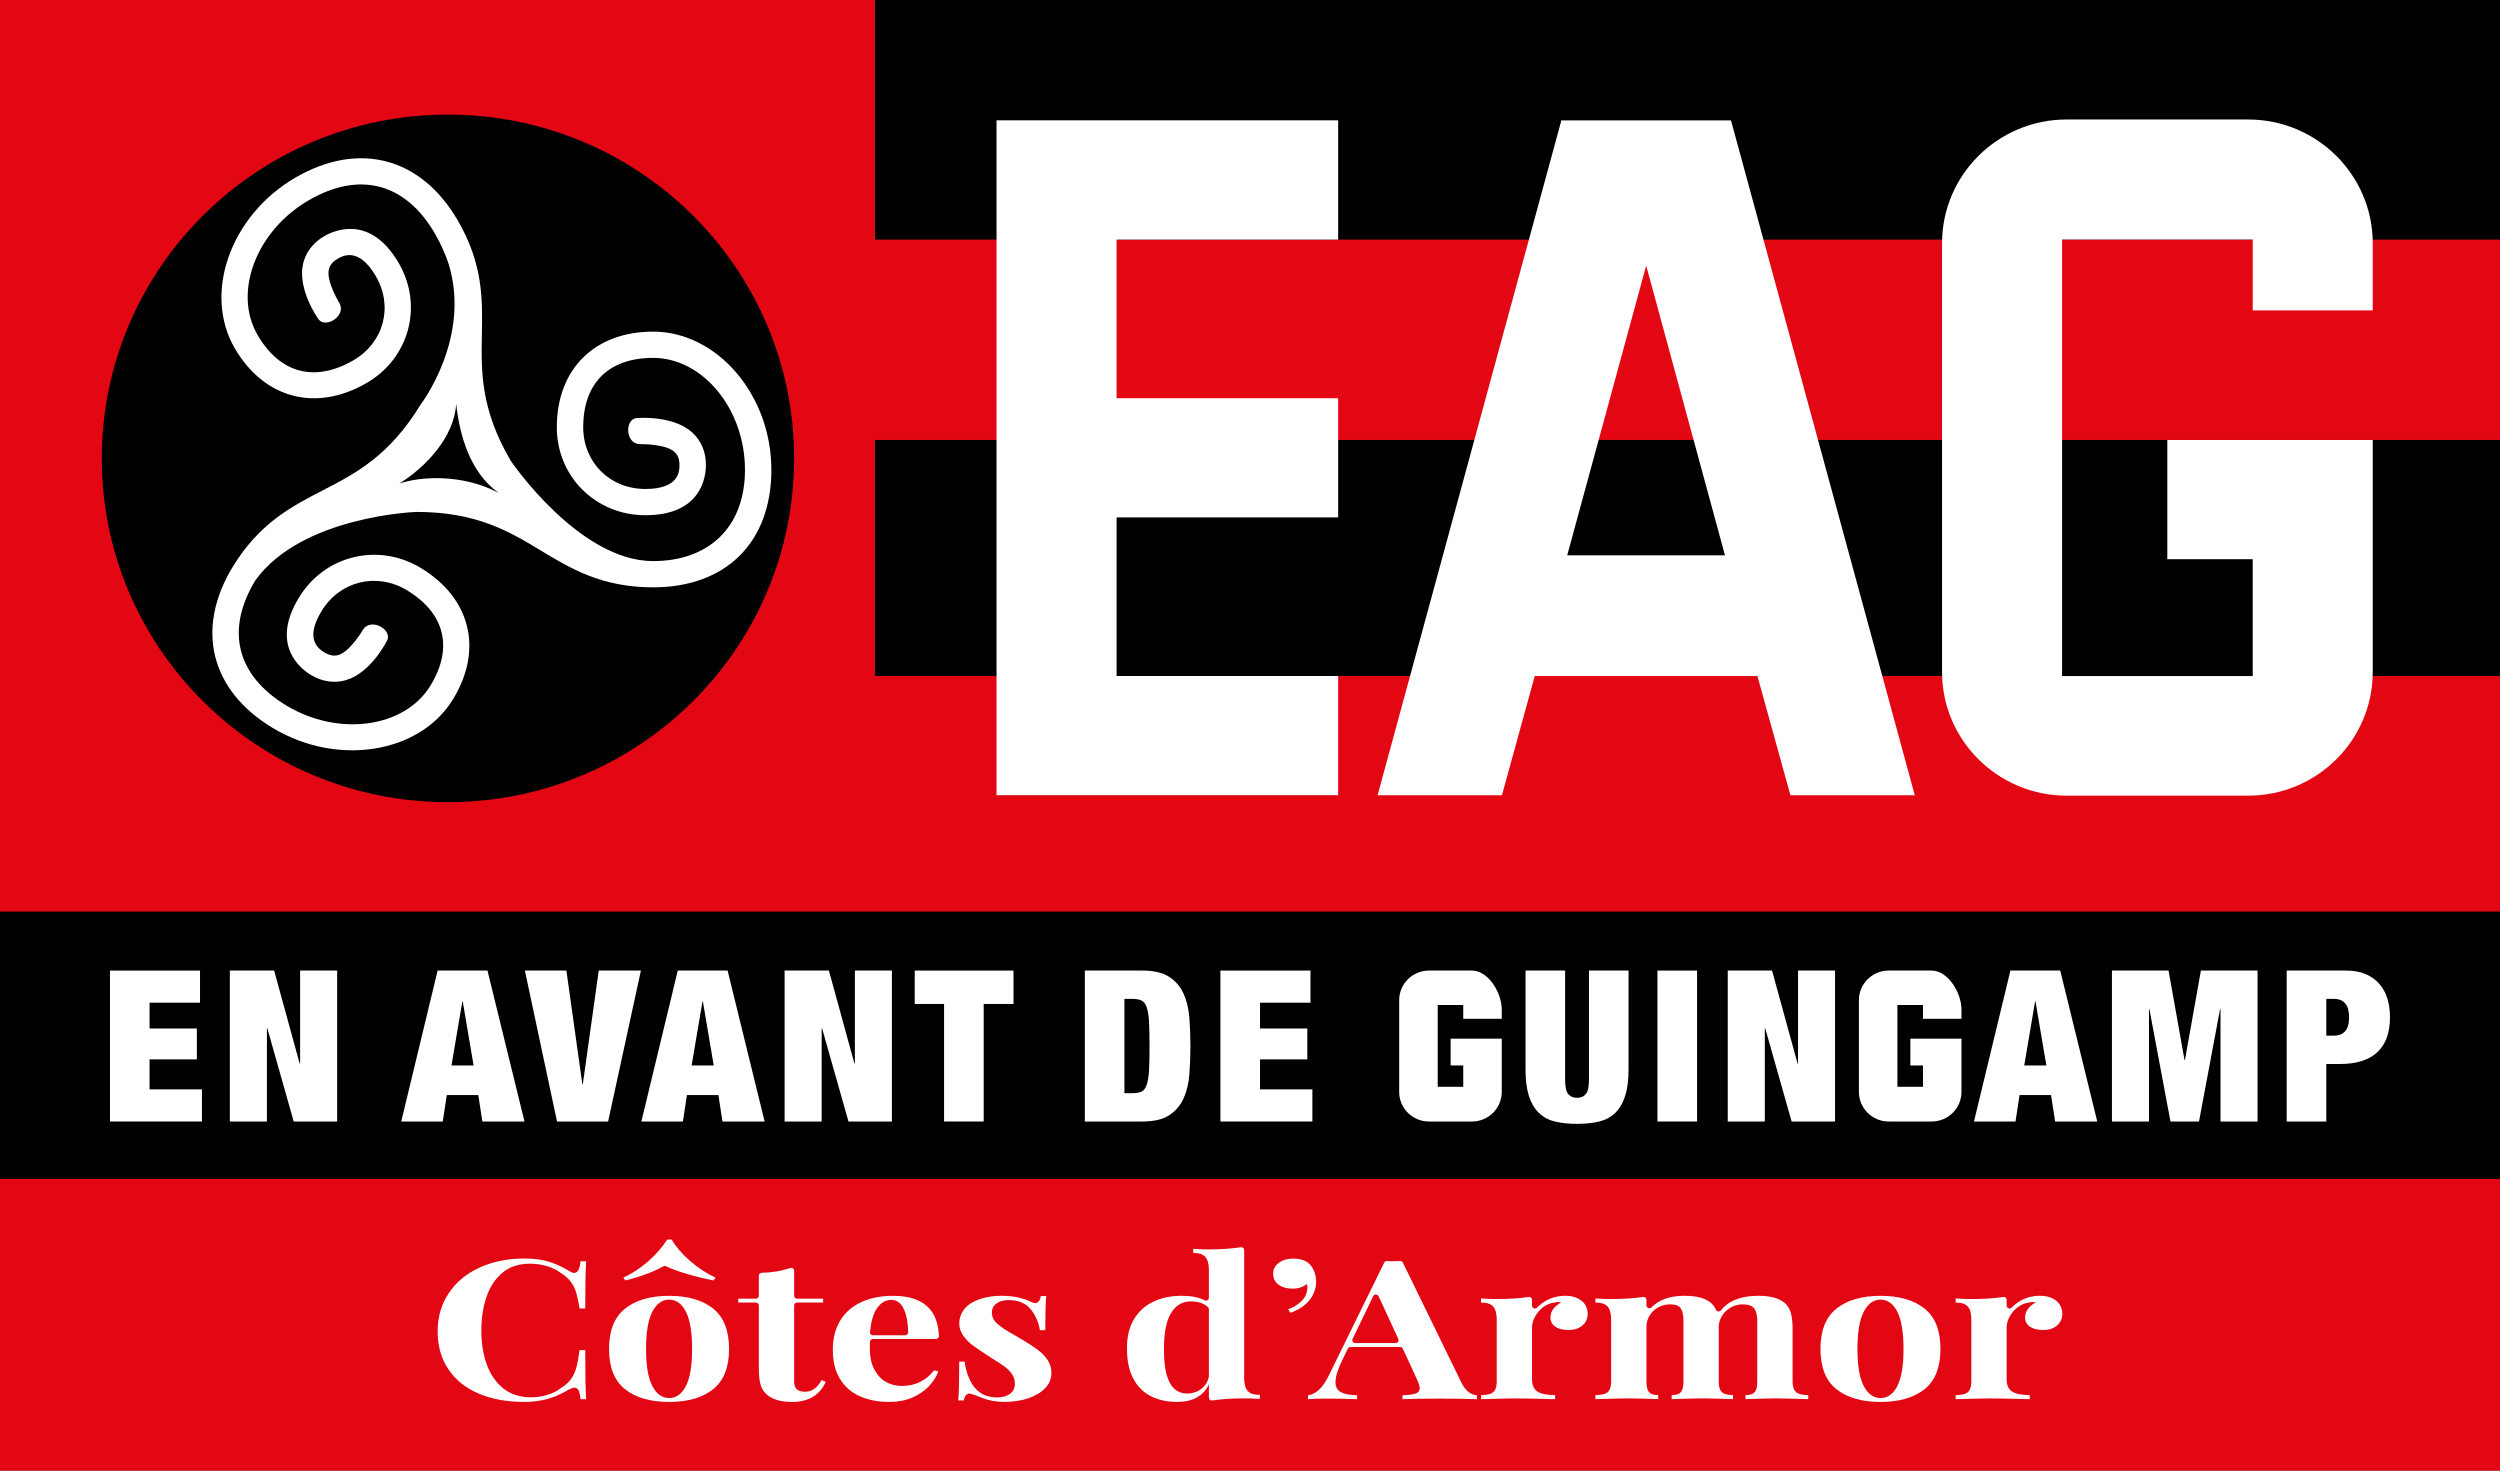 <?xml version="1.0" encoding="UTF-8" standalone="no"?>
<!-- Created with Inkscape (http://www.inkscape.org/) -->

<svg
   xmlns:dc="http://purl.org/dc/elements/1.1/"
   xmlns:cc="http://creativecommons.org/ns#"
   xmlns:rdf="http://www.w3.org/1999/02/22-rdf-syntax-ns#"
   xmlns:svg="http://www.w3.org/2000/svg"
   xmlns="http://www.w3.org/2000/svg"
   xmlns:sodipodi="http://sodipodi.sourceforge.net/DTD/sodipodi-0.dtd"
   xmlns:inkscape="http://www.inkscape.org/namespaces/inkscape"
   id="svg2"
   version="1.1"
   inkscape:version="0.48.5 r10040"
   width="83.454"
   height="49.09"
   xml:space="preserve"
   sodipodi:docname="telecharger-lengagement-du-club.pdf"><rect width="100%" height="100%" fill="#333333" stroke="none"/><defs
     id="defs6" /><sodipodi:namedview
     pagecolor="#ffffff"
     bordercolor="#666666"
     borderopacity="1"
     objecttolerance="10"
     gridtolerance="10"
     guidetolerance="10"
     inkscape:pageopacity="0"
     inkscape:pageshadow="2"
     inkscape:window-width="1280"
     inkscape:window-height="669"
     id="namedview4"
     showgrid="false"
     fit-margin-top="0"
     fit-margin-left="0"
     fit-margin-right="0"
     fit-margin-bottom="0"
     inkscape:zoom="5.0236198"
     inkscape:cx="62.165367"
     inkscape:cy="41.908868"
     inkscape:window-x="0"
     inkscape:window-y="1"
     inkscape:window-maximized="1"
     inkscape:current-layer="g10" /><g
     id="g10"
     inkscape:groupmode="layer"
     inkscape:label="telecharger-lengagement-du-club"
     transform="matrix(1.25,0,0,-1.25,-247.754,72.004)"><g
       id="g3356"><path
         id="path20"
         style="fill:#e30613;fill-opacity:1;fill-rule:nonzero;stroke:none"
         d="m 264.966,18.331 -66.763,0 0,39.272 66.763,0 0,-39.272 z"
         inkscape:connector-curvature="0" /><path
         id="path22"
         style="fill:#000000;fill-opacity:1;fill-rule:nonzero;stroke:none"
         d="m 264.966,39.55 -43.396,0 0,6.304 43.396,0 0,-6.304 z"
         inkscape:connector-curvature="0" /><path
         id="path24"
         style="fill:#000000;fill-opacity:1;fill-rule:nonzero;stroke:none"
         d="m 221.57,51.205 43.396,0 0,6.398 -43.396,0 0,-6.398 z"
         inkscape:connector-curvature="0" /><path
         transform="translate(200.922,45.362)"
         d="M 0,0 C 0,5.07 4.139,9.181 9.244,9.181 14.35,9.181 18.488,5.07 18.488,0 18.488,-5.071 14.35,-9.181 9.244,-9.181 4.139,-9.181 0,-5.071 0,0"
         style="fill:#000000;fill-opacity:1;fill-rule:nonzero;stroke:none"
         id="path36"
         inkscape:connector-curvature="0" /><path
         id="path38"
         style="fill:#000000;fill-opacity:1;fill-rule:nonzero;stroke:none"
         d="m 264.966,26.119 -66.763,0 0,7.141 66.763,0 0,-7.141 z"
         inkscape:connector-curvature="0" /><path
         transform="translate(253.393,36.355)"
         d="m 0,0 c -1.835,0 -3.327,1.481 -3.327,3.303 l 0,11.45 c 0,1.822 1.492,3.304 3.327,3.304 l 4.849,0 c 1.834,0 3.326,-1.482 3.326,-3.304 l 0,-1.794 -3.205,0 0,1.892 -5.091,0 0,-11.658 5.091,0 0,3.121 -2.281,0 0,3.184 5.486,0 0,-6.195 C 8.175,1.481 6.683,0 4.849,0 L 0,0 z"
         style="fill:#ffffff;fill-opacity:1;fill-rule:nonzero;stroke:none"
         id="path50"
         inkscape:connector-curvature="0" /><path
         transform="translate(224.816,36.367)"
         d="m 0,0 0,18.022 9.123,0 0,-3.184 -5.917,0 0,-4.235 5.917,0 0,-3.184 -5.917,0 0,-4.236 5.917,0 L 9.123,0 0,0 z"
         style="fill:#ffffff;fill-opacity:1;fill-rule:nonzero;stroke:none"
         id="path54"
         inkscape:connector-curvature="0" /><path
         transform="translate(240.056,42.773)"
         d="M 0,0 4.213,0 2.109,7.738 0,0 z m 5.961,-6.407 -0.881,3.183 -5.947,0 -0.876,-3.183 -3.321,0 4.908,18.022 4.53,0 4.908,-18.022 -3.321,0 z"
         style="fill:#ffffff;fill-opacity:1;fill-rule:nonzero;stroke:none"
         id="path58"
         inkscape:connector-curvature="0" /><path
         transform="translate(213.654,20.473)"
         d="m 0,0 c -0.024,0.048 -0.06,0.072 -0.107,0.072 -0.034,0 -0.079,-0.014 -0.135,-0.043 -0.127,-0.071 -0.245,-0.131 -0.356,-0.178 -0.109,-0.047 -0.235,-0.086 -0.377,-0.115 -0.141,-0.029 -0.301,-0.045 -0.477,-0.045 -0.463,0 -0.869,0.075 -1.217,0.224 -0.348,0.149 -0.618,0.365 -0.808,0.649 -0.191,0.283 -0.286,0.62 -0.286,1.012 0,0.382 0.098,0.721 0.294,1.015 0.195,0.295 0.469,0.524 0.821,0.686 0.352,0.162 0.752,0.244 1.202,0.244 0.26,0 0.482,-0.03 0.666,-0.089 0.184,-0.059 0.364,-0.142 0.538,-0.249 0.05,-0.031 0.092,-0.046 0.128,-0.046 0.09,0 0.146,0.103 0.167,0.31 l 0.15,0 C 0.186,3.212 0.178,2.792 0.178,2.188 l -0.151,0 C -0.001,2.362 -0.031,2.503 -0.064,2.613 -0.097,2.722 -0.145,2.818 -0.208,2.901 -0.27,2.984 -0.356,3.06 -0.465,3.13 -0.573,3.212 -0.7,3.276 -0.846,3.319 -0.99,3.362 -1.141,3.383 -1.296,3.383 -1.597,3.383 -1.844,3.301 -2.038,3.137 -2.231,2.973 -2.373,2.756 -2.462,2.487 -2.552,2.218 -2.597,1.92 -2.597,1.596 c 0,-0.325 0.047,-0.622 0.141,-0.891 0.094,-0.269 0.24,-0.485 0.439,-0.647 0.2,-0.162 0.448,-0.243 0.747,-0.243 0.151,0 0.299,0.022 0.444,0.067 0.145,0.044 0.267,0.107 0.367,0.19 0.111,0.068 0.198,0.146 0.261,0.235 0.063,0.089 0.11,0.192 0.14,0.309 0.031,0.116 0.06,0.27 0.085,0.459 l 0.151,0 c 0,-0.628 0.008,-1.065 0.025,-1.31 l -0.15,0 C 0.042,-0.127 0.024,-0.048 0,0"
         style="fill:#ffffff;fill-opacity:1;fill-rule:nonzero;stroke:none"
         id="path70"
         inkscape:connector-curvature="0" /><path
         transform="translate(215.623,22.571)"
         d="m 0,0 c -0.112,-0.216 -0.167,-0.547 -0.167,-0.992 0,-0.444 0.055,-0.774 0.167,-0.988 0.112,-0.215 0.262,-0.323 0.449,-0.323 0.19,0 0.339,0.107 0.449,0.322 0.11,0.214 0.165,0.543 0.165,0.989 0,0.447 -0.055,0.778 -0.165,0.994 C 0.788,0.217 0.639,0.325 0.449,0.325 0.262,0.325 0.112,0.217 0,0 M 1.007,1.36 C 1.217,1.177 1.444,1.027 1.689,0.912 L 1.635,0.838 C 1.386,0.885 1.142,0.945 0.903,1.018 0.683,1.083 0.503,1.15 0.363,1.217 0.34,1.228 0.316,1.227 0.294,1.214 0.179,1.148 0.036,1.083 -0.137,1.018 -0.328,0.945 -0.523,0.885 -0.721,0.838 l -0.051,0.074 c 0.241,0.113 0.465,0.262 0.671,0.444 0.207,0.183 0.373,0.374 0.499,0.575 l 0.118,0 C 0.633,1.734 0.797,1.544 1.007,1.36 M 1.624,0.087 C 1.908,-0.14 2.05,-0.5 2.05,-0.992 2.05,-1.483 1.908,-1.842 1.624,-2.068 1.339,-2.294 0.948,-2.407 0.449,-2.407 c -0.498,0 -0.89,0.113 -1.176,0.339 -0.285,0.226 -0.428,0.585 -0.428,1.076 0,0.491 0.143,0.85 0.428,1.077 0.286,0.228 0.678,0.342 1.176,0.342 0.499,0 0.89,-0.114 1.175,-0.34"
         style="fill:#ffffff;fill-opacity:1;fill-rule:nonzero;stroke:none"
         id="path74"
         inkscape:connector-curvature="0" /><path
         transform="translate(220.185,22.922)"
         d="m 0,0 0,-0.104 -0.695,0 c -0.043,0 -0.079,-0.036 -0.079,-0.079 l 0,-2.019 c 0,-0.103 0.024,-0.176 0.071,-0.219 0.046,-0.043 0.119,-0.065 0.217,-0.065 0.186,0 0.334,0.104 0.445,0.312 l 0.112,-0.048 c -0.165,-0.357 -0.463,-0.536 -0.896,-0.536 -0.288,0 -0.506,0.059 -0.655,0.177 -0.091,0.072 -0.153,0.162 -0.187,0.271 -0.033,0.11 -0.05,0.261 -0.05,0.454 l 0,1.673 c 0,0.043 -0.035,0.079 -0.079,0.079 l -0.47,0 0,0.104 0.47,0 c 0.044,0 0.079,0.035 0.079,0.079 l 0,0.535 c 0,0.042 0.036,0.076 0.079,0.077 0.282,0.007 0.534,0.049 0.757,0.126 0.053,0.019 0.107,-0.018 0.107,-0.073 l 0,-0.665 C -0.774,0.035 -0.738,0 -0.695,0 L 0,0 z"
         style="fill:#ffffff;fill-opacity:1;fill-rule:nonzero;stroke:none"
         id="path78"
         inkscape:connector-curvature="0" /><path
         transform="translate(222.351,22.62)"
         d="m 0,0 c -0.076,0.179 -0.191,0.269 -0.344,0.269 -0.155,0 -0.285,-0.077 -0.388,-0.23 -0.094,-0.139 -0.155,-0.348 -0.183,-0.628 -0.005,-0.046 0.033,-0.087 0.08,-0.087 l 0.859,0 c 0.044,0 0.081,0.037 0.081,0.08 C 0.103,-0.36 0.068,-0.162 0,0 m -0.919,-1.019 c 0,-0.23 0.04,-0.42 0.121,-0.572 0.081,-0.151 0.186,-0.263 0.315,-0.333 0.129,-0.07 0.267,-0.105 0.414,-0.105 0.36,0 0.649,0.138 0.866,0.417 L 0.912,-1.643 C 0.857,-1.785 0.771,-1.918 0.655,-2.041 0.539,-2.163 0.392,-2.263 0.214,-2.34 0.036,-2.417 -0.167,-2.456 -0.395,-2.456 c -0.3,0 -0.564,0.051 -0.791,0.152 -0.227,0.102 -0.404,0.257 -0.53,0.464 -0.127,0.207 -0.191,0.465 -0.191,0.774 0,0.315 0.069,0.58 0.205,0.795 0.136,0.216 0.325,0.378 0.566,0.486 0.24,0.109 0.518,0.163 0.834,0.163 0.791,0 1.2,-0.357 1.228,-1.071 0.003,-0.044 -0.035,-0.082 -0.079,-0.082 l -1.684,0 c -0.041,0 -0.076,-0.032 -0.079,-0.073 -0.002,-0.046 -0.003,-0.103 -0.003,-0.171"
         style="fill:#ffffff;fill-opacity:1;fill-rule:nonzero;stroke:none"
         id="path82"
         inkscape:connector-curvature="0" /><path
         transform="translate(224.24,20.538)"
         d="m 0,0 c 0.141,-0.169 0.343,-0.254 0.602,-0.254 0.128,0 0.237,0.031 0.328,0.093 0.091,0.062 0.136,0.154 0.136,0.278 C 1.066,0.213 1.039,0.3 0.985,0.376 0.93,0.452 0.861,0.52 0.778,0.58 0.695,0.638 0.571,0.72 0.404,0.823 0.202,0.953 0.05,1.056 -0.051,1.13 -0.152,1.204 -0.239,1.293 -0.312,1.396 -0.358,1.461 -0.39,1.533 -0.407,1.61 c -0.047,0.219 0.043,0.451 0.218,0.593 0.09,0.073 0.202,0.131 0.334,0.174 0.173,0.056 0.361,0.084 0.563,0.084 0.166,0 0.318,-0.016 0.457,-0.048 C 1.304,2.38 1.412,2.343 1.491,2.301 1.534,2.277 1.572,2.266 1.606,2.266 c 0.081,0 0.132,0.063 0.153,0.19 l 0.144,0 C 1.886,2.281 1.878,1.977 1.878,1.542 l -0.144,0 C 1.696,1.768 1.61,1.959 1.477,2.114 1.343,2.269 1.15,2.346 0.896,2.346 0.766,2.346 0.66,2.317 0.577,2.257 0.494,2.198 0.452,2.117 0.452,2.014 0.452,1.897 0.501,1.796 0.599,1.712 0.697,1.627 0.815,1.546 0.954,1.468 1.093,1.39 1.194,1.332 1.258,1.292 1.436,1.186 1.578,1.093 1.684,1.013 1.79,0.934 1.875,0.843 1.942,0.743 2.008,0.642 2.041,0.527 2.041,0.396 2.041,0.244 1.985,0.109 1.873,-0.008 1.761,-0.124 1.61,-0.214 1.421,-0.278 1.231,-0.341 1.023,-0.373 0.797,-0.373 c -0.232,0 -0.435,0.036 -0.607,0.109 -0.13,0.052 -0.232,0.089 -0.307,0.109 -0.013,0.004 -0.023,0.005 -0.032,0.005 -0.07,0 -0.121,-0.062 -0.153,-0.185 l -0.144,0 c 0.017,0.198 0.026,0.544 0.026,1.038 l 0.143,0 C -0.234,0.404 -0.142,0.169 0,0"
         style="fill:#ffffff;fill-opacity:1;fill-rule:nonzero;stroke:none"
         id="path86"
         inkscape:connector-curvature="0" /><path
         transform="translate(230.007,22.849)"
         d="m 0,0 c -0.23,0 -0.408,-0.106 -0.534,-0.318 -0.126,-0.211 -0.187,-0.527 -0.185,-0.947 -0.007,-0.797 0.199,-1.195 0.617,-1.195 0.093,0 0.182,0.018 0.265,0.055 0.083,0.037 0.153,0.092 0.209,0.161 0.057,0.071 0.093,0.152 0.108,0.245 l 0,1.787 c 0,0.022 -0.009,0.044 -0.025,0.058 C 0.346,-0.051 0.194,0 0,0 m 1.513,-2.388 c 0.061,-0.072 0.17,-0.108 0.328,-0.108 l 0,-0.109 C 1.702,-2.595 1.567,-2.59 1.435,-2.59 1.095,-2.59 0.807,-2.609 0.571,-2.646 0.523,-2.653 0.48,-2.617 0.48,-2.568 l 0,0.353 c -0.148,-0.313 -0.431,-0.469 -0.851,-0.469 -0.266,0 -0.5,0.051 -0.701,0.154 -0.202,0.102 -0.358,0.26 -0.47,0.474 -0.112,0.215 -0.167,0.482 -0.165,0.804 -0.002,0.305 0.059,0.562 0.184,0.772 0.125,0.21 0.297,0.367 0.518,0.472 0.22,0.106 0.473,0.158 0.759,0.158 0.252,0 0.455,-0.04 0.608,-0.12 C 0.416,0.002 0.48,0.038 0.48,0.098 l 0,0.74 C 0.48,0.999 0.448,1.115 0.385,1.187 0.322,1.259 0.214,1.295 0.061,1.295 l 0,0.11 C 0.2,1.394 0.335,1.389 0.467,1.389 0.805,1.389 1.093,1.408 1.33,1.446 1.379,1.455 1.422,1.417 1.422,1.369 l 0,-3.409 c 0,-0.16 0.031,-0.276 0.091,-0.348"
         style="fill:#ffffff;fill-opacity:1;fill-rule:nonzero;stroke:none"
         id="path90"
         inkscape:connector-curvature="0" /><path
         transform="translate(232.932,22.831)"
         d="m 0,0 c 0.094,0.086 0.15,0.174 0.169,0.264 0.011,0.048 0.017,0.089 0.017,0.122 0,0.039 -0.006,0.071 -0.017,0.096 -0.1,-0.083 -0.227,-0.124 -0.38,-0.124 -0.153,0 -0.278,0.036 -0.374,0.107 -0.096,0.071 -0.144,0.169 -0.144,0.295 0,0.118 0.051,0.215 0.152,0.289 0.101,0.075 0.23,0.112 0.385,0.112 C 0.021,1.161 0.177,1.1 0.275,0.978 0.32,0.925 0.355,0.86 0.38,0.783 0.406,0.707 0.419,0.627 0.419,0.546 0.419,0.368 0.361,0.206 0.246,0.058 0.131,-0.089 -0.04,-0.204 -0.269,-0.287 l -0.06,0.094 C -0.204,-0.151 -0.094,-0.086 0,0"
         style="fill:#ffffff;fill-opacity:1;fill-rule:nonzero;stroke:none"
         id="path94"
         inkscape:connector-curvature="0" /><path
         transform="translate(234.875,22.989)"
         d="m 0,0 -0.55,-1.14 c -0.026,-0.052 0.013,-0.113 0.071,-0.113 l 1.077,0 c 0.058,0 0.096,0.059 0.072,0.111 L 0.143,-0.001 C 0.115,0.059 0.029,0.06 0,0 m 2.553,-2.564 c 0.072,-0.053 0.145,-0.08 0.217,-0.083 l 0,-0.104 c -0.262,0.01 -0.593,0.015 -0.994,0.015 -0.447,0 -0.778,-0.005 -0.994,-0.015 l 0,0.104 c 0.165,0.005 0.282,0.021 0.354,0.048 0.071,0.027 0.107,0.075 0.107,0.142 0,0.053 -0.027,0.135 -0.08,0.247 L 0.791,-1.403 C 0.778,-1.375 0.75,-1.357 0.719,-1.357 l -1.325,0 c -0.03,0 -0.058,-0.018 -0.072,-0.044 l -0.151,-0.314 c -0.119,-0.243 -0.178,-0.437 -0.178,-0.579 0,-0.129 0.047,-0.219 0.143,-0.269 0.096,-0.051 0.241,-0.079 0.435,-0.084 l 0,-0.104 c -0.294,0.01 -0.565,0.015 -0.812,0.015 -0.2,0 -0.366,-0.005 -0.498,-0.015 l 0,0.104 c 0.217,0.029 0.404,0.21 0.562,0.546 l 1.47,2.995 C 0.306,0.922 0.335,0.939 0.367,0.937 0.423,0.935 0.481,0.933 0.543,0.933 c 0.063,0 0.121,0.002 0.174,0.004 0.032,0.002 0.062,-0.015 0.076,-0.043 l 1.565,-3.208 c 0.058,-0.116 0.123,-0.199 0.195,-0.25"
         style="fill:#ffffff;fill-opacity:1;fill-rule:nonzero;stroke:none"
         id="path98"
         inkscape:connector-curvature="0" /><path
         transform="translate(239.476,22.86)"
         d="m 0,0 c 0.157,0.092 0.334,0.139 0.532,0.139 0.133,0 0.243,-0.024 0.333,-0.069 0.089,-0.046 0.155,-0.105 0.198,-0.176 0.042,-0.073 0.064,-0.15 0.064,-0.233 0,-0.129 -0.047,-0.233 -0.141,-0.315 -0.094,-0.081 -0.217,-0.121 -0.371,-0.121 -0.149,0 -0.267,0.029 -0.353,0.089 -0.086,0.061 -0.129,0.142 -0.129,0.243 0,0.166 0.096,0.301 0.287,0.406 -0.027,0.005 -0.054,0.008 -0.08,0.008 -0.029,0 -0.063,-0.004 -0.102,-0.013 C 0.127,-0.055 0.026,-0.097 -0.066,-0.167 -0.157,-0.238 -0.229,-0.322 -0.281,-0.42 -0.334,-0.519 -0.36,-0.614 -0.36,-0.707 l 0,-1.379 c 0,-0.161 0.05,-0.272 0.147,-0.334 0.098,-0.062 0.255,-0.093 0.47,-0.093 l 0,-0.109 c -0.545,0.014 -0.893,0.02 -1.041,0.02 -0.139,0 -0.451,-0.006 -0.937,-0.02 l 0,0.109 c 0.104,0 0.187,0.012 0.248,0.034 0.06,0.021 0.104,0.06 0.131,0.114 0.026,0.054 0.04,0.129 0.04,0.226 l 0,1.64 c 0,0.161 -0.031,0.277 -0.093,0.349 -0.062,0.072 -0.17,0.108 -0.326,0.108 l 0,0.109 c 0.139,-0.01 0.274,-0.015 0.406,-0.015 0.34,0 0.628,0.019 0.864,0.055 0.048,0.008 0.091,-0.028 0.091,-0.077 l 0,-0.153 c 0,-0.069 0.087,-0.106 0.135,-0.054 C -0.161,-0.11 -0.086,-0.051 0,0"
         style="fill:#ffffff;fill-opacity:1;fill-rule:nonzero;stroke:none"
         id="path102"
         inkscape:connector-curvature="0" /><path
         transform="translate(246.116,20.495)"
         d="m 0,0 c 0.028,-0.054 0.071,-0.092 0.131,-0.114 0.06,-0.022 0.142,-0.033 0.246,-0.033 l 0,-0.109 c -0.435,0.013 -0.723,0.02 -0.866,0.02 -0.121,0 -0.391,-0.007 -0.808,-0.02 l 0,0.109 c 0.078,0 0.14,0.011 0.185,0.033 0.045,0.022 0.077,0.059 0.097,0.113 0.021,0.053 0.03,0.129 0.03,0.227 l 0,1.618 c 0,0.143 -0.027,0.252 -0.081,0.323 C -1.12,2.239 -1.224,2.275 -1.378,2.275 -1.484,2.275 -1.583,2.25 -1.675,2.202 -1.766,2.152 -1.843,2.086 -1.903,2.001 -1.964,1.916 -2.001,1.822 -2.013,1.716 l 0,-0.091 0,-1.399 c 0,-0.097 0.012,-0.172 0.036,-0.226 0.025,-0.054 0.064,-0.092 0.119,-0.114 0.054,-0.022 0.129,-0.033 0.225,-0.033 l 0,-0.109 c -0.418,0.013 -0.693,0.02 -0.825,0.02 -0.123,0 -0.394,-0.007 -0.812,-0.02 l 0,0.109 c 0.079,0 0.141,0.011 0.186,0.033 0.045,0.022 0.077,0.06 0.097,0.114 0.021,0.054 0.031,0.129 0.031,0.226 l 0,1.618 c 0,0.145 -0.024,0.253 -0.071,0.324 -0.046,0.072 -0.14,0.107 -0.281,0.107 -0.115,0 -0.221,-0.026 -0.318,-0.078 C -3.723,2.144 -3.8,2.072 -3.858,1.979 -3.915,1.887 -3.944,1.785 -3.944,1.673 l 0,-1.447 c 0,-0.097 0.01,-0.172 0.03,-0.226 0.021,-0.054 0.053,-0.092 0.098,-0.114 0.045,-0.022 0.106,-0.033 0.186,-0.033 l 0,-0.109 c -0.384,0.013 -0.641,0.02 -0.771,0.02 -0.134,0 -0.436,-0.007 -0.905,-0.02 l 0,0.109 c 0.105,0 0.188,0.011 0.248,0.033 0.061,0.022 0.105,0.06 0.131,0.114 0.027,0.054 0.04,0.129 0.04,0.226 l 0,1.64 c 0,0.161 -0.031,0.278 -0.093,0.349 -0.062,0.072 -0.17,0.108 -0.326,0.108 l 0,0.11 c 0.139,-0.011 0.274,-0.016 0.406,-0.016 0.34,0 0.628,0.019 0.864,0.056 0.049,0.007 0.092,-0.029 0.092,-0.078 l 0,-0.146 c 0,-0.07 0.085,-0.104 0.134,-0.055 0.203,0.207 0.497,0.31 0.883,0.31 0.332,0 0.571,-0.067 0.718,-0.201 0.049,-0.045 0.089,-0.101 0.119,-0.168 0.025,-0.055 0.097,-0.067 0.135,-0.02 0.098,0.122 0.216,0.213 0.356,0.272 0.184,0.078 0.397,0.117 0.64,0.117 0.332,0 0.572,-0.067 0.719,-0.201 0.071,-0.066 0.121,-0.152 0.152,-0.258 0.031,-0.106 0.047,-0.245 0.047,-0.42 l 0,-1.399 C -0.041,0.129 -0.028,0.054 0,0"
         style="fill:#ffffff;fill-opacity:1;fill-rule:nonzero;stroke:none"
         id="path106"
         inkscape:connector-curvature="0" /><path
         transform="translate(247.974,22.571)"
         d="m 0,0 c -0.112,-0.216 -0.167,-0.547 -0.167,-0.992 0,-0.444 0.055,-0.774 0.167,-0.988 0.112,-0.215 0.262,-0.323 0.449,-0.323 0.19,0 0.339,0.107 0.449,0.322 0.11,0.214 0.165,0.543 0.165,0.989 0,0.447 -0.055,0.778 -0.165,0.994 C 0.788,0.217 0.639,0.325 0.449,0.325 0.262,0.325 0.112,0.217 0,0 M 1.624,0.087 C 1.908,-0.14 2.05,-0.5 2.05,-0.992 2.05,-1.483 1.908,-1.842 1.624,-2.068 1.339,-2.294 0.948,-2.407 0.449,-2.407 c -0.498,0 -0.89,0.113 -1.176,0.339 -0.285,0.226 -0.428,0.585 -0.428,1.076 0,0.491 0.143,0.85 0.428,1.077 0.286,0.228 0.678,0.342 1.176,0.342 0.499,0 0.89,-0.114 1.175,-0.34"
         style="fill:#ffffff;fill-opacity:1;fill-rule:nonzero;stroke:none"
         id="path110"
         inkscape:connector-curvature="0" /><path
         transform="translate(252.151,22.86)"
         d="m 0,0 c 0.157,0.092 0.334,0.139 0.532,0.139 0.133,0 0.243,-0.024 0.333,-0.069 0.089,-0.046 0.155,-0.105 0.198,-0.176 0.042,-0.073 0.064,-0.15 0.064,-0.233 0,-0.129 -0.047,-0.233 -0.141,-0.315 -0.094,-0.081 -0.217,-0.121 -0.371,-0.121 -0.149,0 -0.267,0.029 -0.353,0.089 -0.086,0.061 -0.129,0.142 -0.129,0.243 0,0.166 0.096,0.301 0.287,0.406 -0.028,0.005 -0.054,0.008 -0.08,0.008 -0.03,0 -0.063,-0.004 -0.102,-0.013 C 0.127,-0.055 0.026,-0.097 -0.066,-0.167 -0.157,-0.238 -0.229,-0.322 -0.281,-0.42 -0.334,-0.519 -0.36,-0.614 -0.36,-0.707 l 0,-1.379 c 0,-0.161 0.049,-0.272 0.147,-0.334 0.098,-0.062 0.255,-0.093 0.47,-0.093 l 0,-0.109 c -0.545,0.014 -0.893,0.02 -1.041,0.02 -0.14,0 -0.451,-0.006 -0.937,-0.02 l 0,0.109 c 0.104,0 0.187,0.012 0.248,0.034 0.06,0.021 0.104,0.06 0.13,0.114 0.027,0.054 0.04,0.129 0.04,0.226 l 0,1.64 c 0,0.161 -0.03,0.277 -0.092,0.349 -0.062,0.072 -0.17,0.108 -0.326,0.108 l 0,0.109 c 0.139,-0.01 0.274,-0.015 0.406,-0.015 0.34,0 0.628,0.019 0.864,0.055 0.048,0.008 0.091,-0.028 0.091,-0.077 l 0,-0.153 c 0,-0.069 0.087,-0.106 0.135,-0.054 C -0.161,-0.11 -0.086,-0.051 0,0"
         style="fill:#ffffff;fill-opacity:1;fill-rule:nonzero;stroke:none"
         id="path114"
         inkscape:connector-curvature="0" /><path
         transform="translate(208.865,44.688)"
         d="M 0,0 C 0.709,0.443 1.466,1.234 1.521,2.132 1.612,1.286 1.889,0.301 2.655,-0.25 1.681,0.277 0.524,0.186 0,0 m 6.779,4.059 c -1.562,0 -2.571,-1.002 -2.571,-2.554 0,-1.317 1.039,-2.349 2.365,-2.349 1.5,0 1.617,1.028 1.617,1.343 0,0.353 -0.128,0.654 -0.371,0.872 -0.515,0.462 -1.457,0.38 -1.457,0.38 -0.347,0 -0.336,-0.696 0.07,-0.696 0,0 0.676,0.01 0.915,-0.205 0.059,-0.053 0.137,-0.147 0.137,-0.351 0,-0.159 0,-0.642 -0.911,-0.642 -0.946,0 -1.66,0.708 -1.66,1.648 0,1.178 0.68,1.853 1.866,1.853 1.33,0 2.454,-1.369 2.454,-2.99 0,-1.55 -0.984,-2.437 -2.454,-2.437 -1.983,0 -3.8,2.676 -3.8,2.676 C 2.168,1.991 2.188,3 2.207,3.976 2.225,4.906 2.244,5.867 1.555,7.042 0.575,8.716 -1.08,9.15 -2.765,8.177 -4.506,7.17 -5.25,5.079 -4.389,3.608 -3.603,2.268 -2.223,1.905 -0.873,2.686 0.273,3.348 0.649,4.759 -0.018,5.898 -0.773,7.185 -1.725,6.769 -1.999,6.61 -2.306,6.433 -2.504,6.171 -2.572,5.854 -2.715,5.18 -2.171,4.411 -2.171,4.411 c 0.175,-0.298 0.775,0.062 0.572,0.411 0,0 -0.35,0.575 -0.283,0.888 0.017,0.078 0.06,0.192 0.237,0.295 0.138,0.079 0.559,0.322 1.017,-0.46 C -0.152,4.733 -0.41,3.764 -1.228,3.291 -2.253,2.698 -3.183,2.943 -3.779,3.961 -4.448,5.103 -3.821,6.756 -2.41,7.571 -1.062,8.35 0.161,8.03 0.945,6.691 1.11,6.41 1.235,6.115 1.31,5.894 1.945,3.898 0.567,2.105 0.567,2.105 -0.269,0.735 -1.17,0.27 -2.042,-0.18 c -0.831,-0.43 -1.69,-0.873 -2.401,-2.036 -1.01,-1.655 -0.603,-3.306 1.064,-4.309 1.722,-1.037 3.929,-0.686 4.816,0.768 0.81,1.326 0.471,2.703 -0.865,3.507 -1.134,0.683 -2.562,0.336 -3.249,-0.79 -0.778,-1.273 0.046,-1.905 0.317,-2.069 0.304,-0.183 0.63,-0.23 0.943,-0.137 0.665,0.197 1.084,1.04 1.084,1.04 0.18,0.294 -0.426,0.646 -0.636,0.302 0,0 -0.342,-0.58 -0.651,-0.672 -0.077,-0.022 -0.198,-0.04 -0.374,0.066 -0.137,0.083 -0.553,0.333 -0.08,1.107 0.49,0.803 1.471,1.042 2.28,0.555 1.014,-0.611 1.243,-1.539 0.628,-2.546 -0.689,-1.129 -2.452,-1.373 -3.847,-0.533 -1.334,0.803 -1.635,2.023 -0.826,3.348 1.244,1.721 4.3,1.823 4.3,1.823 1.613,0 2.481,-0.524 3.32,-1.031 0.801,-0.483 1.629,-0.983 2.998,-0.983 1.948,0 3.159,1.202 3.159,3.138 0,2.001 -1.446,3.691 -3.159,3.691"
         style="fill:#ffffff;fill-opacity:1;fill-rule:nonzero;stroke:none"
         id="path118"
         inkscape:connector-curvature="0" /><path
         transform="translate(203.545,31.684)"
         d="m 0,0 0,-0.858 -1.348,0 0,-0.689 1.263,0 0,-0.825 -1.263,0 0,-0.801 1.399,0 0,-0.858 -2.456,0 0,4.031 L 0,0 z"
         style="fill:#ffffff;fill-opacity:1;fill-rule:nonzero;stroke:none"
         id="path122"
         inkscape:connector-curvature="0" /><path
         transform="translate(205.524,31.684)"
         d="m 0,0 0.682,-2.484 0.012,0 0,2.484 0.989,0 0,-4.031 -1.16,0 -0.705,2.489 -0.011,0 0,-2.489 -0.99,0 0,4.031 L 0,0 z"
         style="fill:#ffffff;fill-opacity:1;fill-rule:nonzero;stroke:none"
         id="path126"
         inkscape:connector-curvature="0" /><path
         transform="translate(210.55,30.86)"
         d="m 0,0 -0.29,-1.711 0.591,0 L 0.011,0 0,0 z m 0.671,0.824 0.989,-4.031 -1.125,0 -0.109,0.706 -0.841,0 -0.108,-0.706 -1.109,0 0.972,4.031 1.331,0 z"
         style="fill:#ffffff;fill-opacity:1;fill-rule:nonzero;stroke:none"
         id="path130"
         inkscape:connector-curvature="0" /><path
         transform="translate(213.329,31.684)"
         d="m 0,0 0.426,-3.037 0.012,0 L 0.864,0 1.99,0 1.114,-4.031 -0.25,-4.031 -1.109,0 0,0 z"
         style="fill:#ffffff;fill-opacity:1;fill-rule:nonzero;stroke:none"
         id="path134"
         inkscape:connector-curvature="0" /><path
         transform="translate(216.963,30.86)"
         d="m 0,0 -0.29,-1.711 0.591,0 L 0.011,0 0,0 z m 0.671,0.824 0.989,-4.031 -1.126,0 -0.108,0.706 -0.841,0 -0.108,-0.706 -1.109,0 0.972,4.031 1.331,0 z"
         style="fill:#ffffff;fill-opacity:1;fill-rule:nonzero;stroke:none"
         id="path138"
         inkscape:connector-curvature="0" /><path
         transform="translate(220.339,31.684)"
         d="m 0,0 0.682,-2.484 0.012,0 0,2.484 0.989,0 0,-4.031 -1.16,0 -0.705,2.489 -0.011,0 0,-2.489 -0.99,0 0,4.031 L 0,0 z"
         style="fill:#ffffff;fill-opacity:1;fill-rule:nonzero;stroke:none"
         id="path142"
         inkscape:connector-curvature="0" /><path
         transform="translate(222.631,30.792)"
         d="m 0,0 0,0.892 2.638,0 0,-0.892 -0.796,0 0,-3.139 -1.058,0 L 0.784,0 0,0 z"
         style="fill:#ffffff;fill-opacity:1;fill-rule:nonzero;stroke:none"
         id="path146"
         inkscape:connector-curvature="0" /><path
         transform="translate(228.441,28.409)"
         d="m 0,0 c 0.102,0 0.184,0.014 0.245,0.042 0.06,0.029 0.107,0.088 0.139,0.179 0.032,0.09 0.053,0.217 0.063,0.383 0.009,0.166 0.014,0.384 0.014,0.655 0,0.272 -0.005,0.49 -0.014,0.655 C 0.437,2.08 0.416,2.208 0.384,2.298 0.352,2.389 0.305,2.448 0.245,2.476 0.184,2.504 0.102,2.519 0,2.519 l -0.21,0 L -0.21,0 0,0 z M 0.268,3.275 C 0.575,3.275 0.813,3.219 0.984,3.108 1.154,2.997 1.282,2.849 1.368,2.662 1.453,2.476 1.505,2.261 1.524,2.019 1.543,1.776 1.553,1.523 1.553,1.259 1.553,0.996 1.543,0.743 1.524,0.5 1.505,0.257 1.453,0.042 1.368,-0.144 1.282,-0.33 1.154,-0.479 0.984,-0.59 0.813,-0.701 0.575,-0.756 0.268,-0.756 l -1.535,0 0,4.031 1.535,0 z"
         style="fill:#ffffff;fill-opacity:1;fill-rule:nonzero;stroke:none"
         id="path158"
         inkscape:connector-curvature="0" /><path
         transform="translate(233.2,31.684)"
         d="m 0,0 0,-0.858 -1.347,0 0,-0.689 1.262,0 0,-0.825 -1.262,0 0,-0.801 1.398,0 0,-0.858 -2.456,0 0,4.031 L 0,0 z"
         style="fill:#ffffff;fill-opacity:1;fill-rule:nonzero;stroke:none"
         id="path162"
         inkscape:connector-curvature="0" /><path
         transform="translate(240,28.776)"
         d="m 0,0 c 0,-0.196 0.028,-0.326 0.085,-0.393 0.058,-0.065 0.135,-0.098 0.233,-0.098 0.099,0 0.177,0.033 0.233,0.098 0.058,0.067 0.086,0.197 0.086,0.393 l 0,2.908 1.057,0 0,-2.642 C 1.694,-0.017 1.664,-0.252 1.603,-0.44 1.543,-0.629 1.455,-0.779 1.339,-0.892 1.223,-1.005 1.08,-1.082 0.91,-1.123 0.739,-1.165 0.542,-1.186 0.318,-1.186 c -0.22,0 -0.415,0.021 -0.588,0.063 -0.172,0.041 -0.316,0.118 -0.432,0.231 -0.116,0.113 -0.204,0.263 -0.265,0.452 -0.06,0.188 -0.09,0.423 -0.09,0.706 l 0,2.642 L 0,2.908 0,0 z"
         style="fill:#ffffff;fill-opacity:1;fill-rule:nonzero;stroke:none"
         id="path174"
         inkscape:connector-curvature="0" /><path
         id="path176"
         style="fill:#ffffff;fill-opacity:1;fill-rule:nonzero;stroke:none"
         d="m 243.524,27.653 -1.058,0 0,4.031 1.058,0 0,-4.031 z"
         inkscape:connector-curvature="0" /><path
         transform="translate(245.526,31.684)"
         d="m 0,0 0.682,-2.484 0.012,0 0,2.484 0.989,0 0,-4.031 -1.16,0 -0.705,2.489 -0.011,0 0,-2.489 -0.99,0 0,4.031 L 0,0 z"
         style="fill:#ffffff;fill-opacity:1;fill-rule:nonzero;stroke:none"
         id="path180"
         inkscape:connector-curvature="0" /><path
         transform="translate(252.551,30.86)"
         d="m 0,0 -0.29,-1.711 0.591,0 L 0.011,0 0,0 z m 0.671,0.824 0.989,-4.031 -1.125,0 -0.109,0.706 -0.841,0 -0.108,-0.706 -1.109,0 0.973,4.031 1.33,0 z"
         style="fill:#ffffff;fill-opacity:1;fill-rule:nonzero;stroke:none"
         id="path184"
         inkscape:connector-curvature="0" /><path
         transform="translate(256.115,31.684)"
         d="m 0,0 0.426,-2.389 0.012,0 0.426,2.389 1.513,0 0,-4.031 -0.99,0 0,3.003 -0.011,0 -0.563,-3.003 -0.762,0 -0.563,3.003 -0.011,0 0,-3.003 -0.989,0 0,4.031 L 0,0 z"
         style="fill:#ffffff;fill-opacity:1;fill-rule:nonzero;stroke:none"
         id="path188"
         inkscape:connector-curvature="0" /><path
         transform="translate(260.527,29.945)"
         d="M 0,0 C 0.132,0 0.234,0.04 0.304,0.119 0.374,0.198 0.409,0.322 0.409,0.492 0.409,0.819 0.273,0.983 0,0.983 l -0.199,0 L -0.199,0 0,0 z m 0.33,1.739 c 0.2,0 0.375,-0.031 0.523,-0.095 C 1,1.58 1.123,1.492 1.219,1.381 1.316,1.27 1.387,1.139 1.433,0.988 1.478,0.838 1.501,0.674 1.501,0.497 1.501,0.079 1.388,-0.234 1.162,-0.443 0.937,-0.651 0.606,-0.756 0.17,-0.756 l -0.369,0 0,-1.536 -1.058,0 0,4.031 1.587,0 z"
         style="fill:#ffffff;fill-opacity:1;fill-rule:nonzero;stroke:none"
         id="path200"
         inkscape:connector-curvature="0" /><path
         transform="translate(236.364,27.653)"
         d="m 0,0 c -0.438,0 -0.795,0.354 -0.795,0.79 l 0,2.452 c 0,0.435 0.357,0.789 0.795,0.789 l 1.149,0 c 0.439,0 0.795,-0.601 0.795,-1.035 l 0,-0.253 -1.028,0 0,0.369 -0.682,0 0,-2.185 0.682,0 0,0.569 -0.337,0 0,0.717 1.365,0 0,-1.423 C 1.944,0.354 1.588,0 1.149,0 L 0,0 z"
         style="fill:#ffffff;fill-opacity:1;fill-rule:nonzero;stroke:none"
         id="path204"
         inkscape:connector-curvature="0" /><path
         transform="translate(248.641,27.653)"
         d="m 0,0 c -0.438,0 -0.795,0.354 -0.795,0.79 l 0,2.452 c 0,0.435 0.357,0.789 0.795,0.789 l 1.149,0 c 0.438,0 0.795,-0.601 0.795,-1.035 l 0,-0.253 -1.028,0 0,0.369 -0.683,0 0,-2.185 0.683,0 0,0.569 -0.337,0 0,0.717 1.365,0 0,-1.423 C 1.944,0.354 1.587,0 1.149,0 L 0,0 z"
         style="fill:#ffffff;fill-opacity:1;fill-rule:nonzero;stroke:none"
         id="path208"
         inkscape:connector-curvature="0" /></g></g></svg>